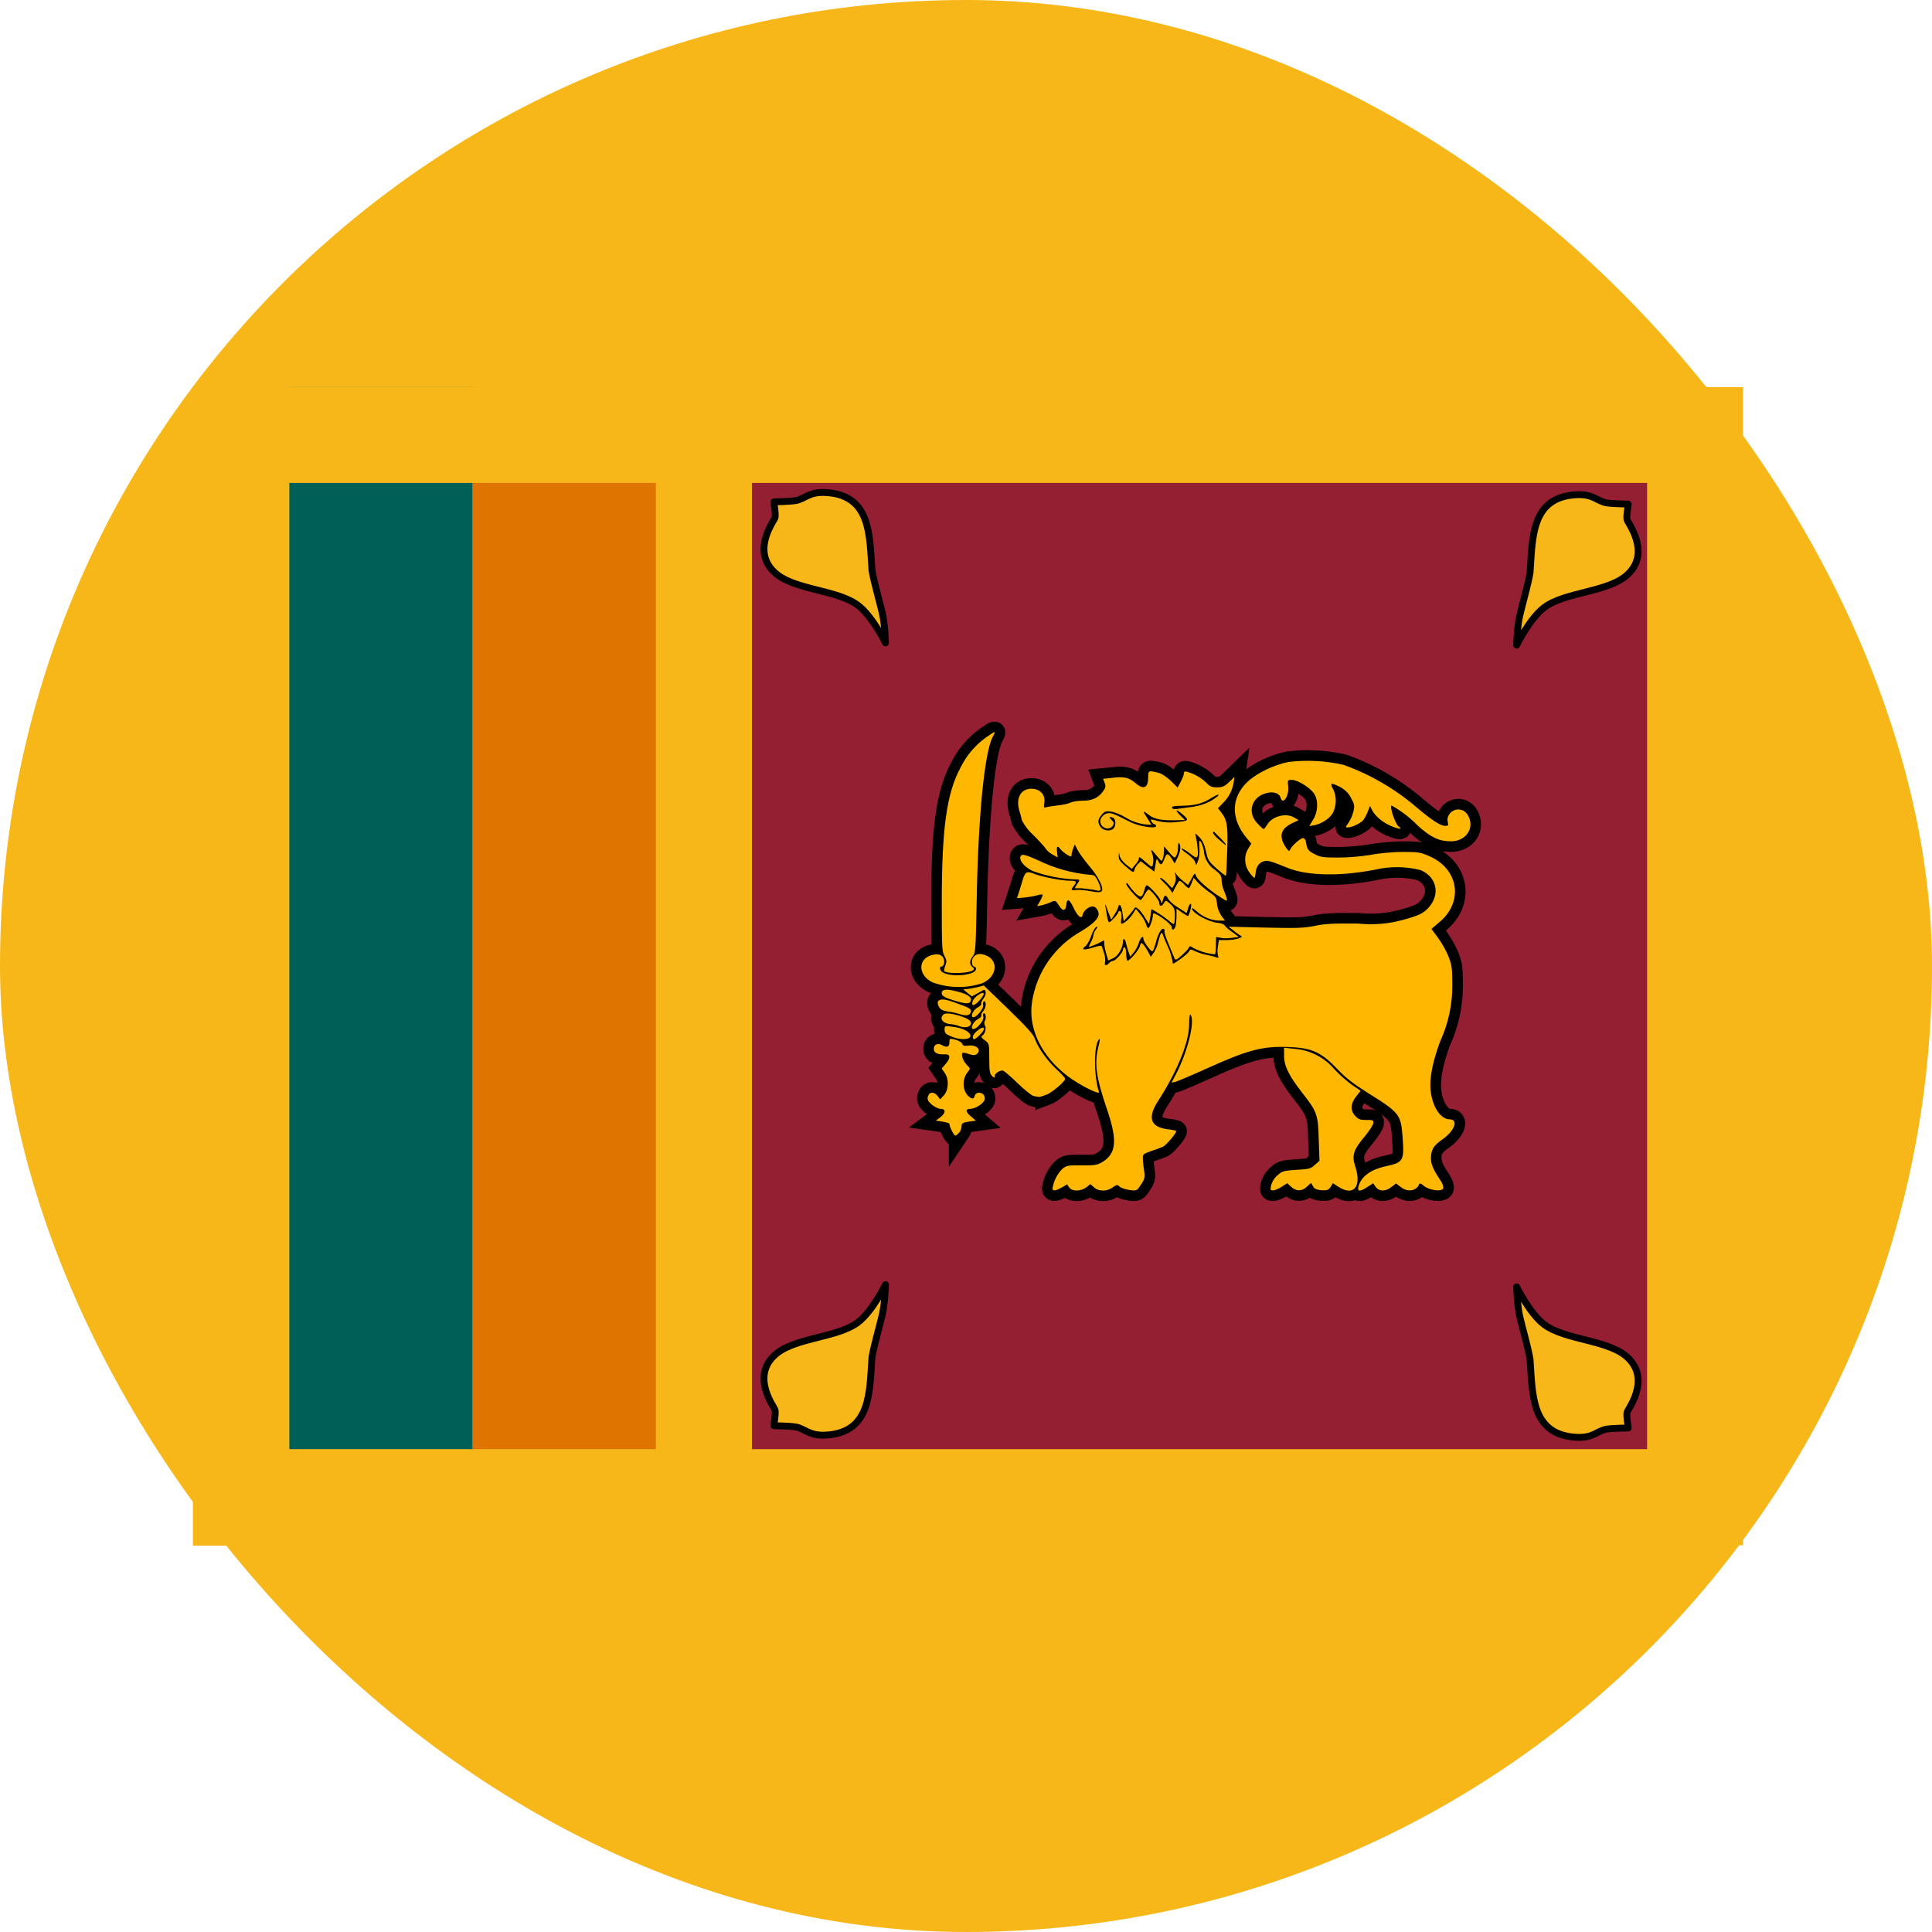 <svg width="24" height="24" viewBox="0 0 24 24" fill="none" xmlns="http://www.w3.org/2000/svg">
<rect width="24" height="24" rx="12" fill="#F7B718"/>
<path d="M3.594 4.801H5.872V18.717H3.594V4.801Z" fill="#005F56"/>
<path d="M9.176 5.854H20.996V18.485H9.176V5.854Z" fill="#941E32"/>
<path d="M18.84 15.986C18.84 15.986 19.003 16.319 19.183 16.454C19.45 16.654 19.997 16.64 20.23 16.874C20.508 17.15 20.214 17.515 20.211 17.546C20.204 17.61 20.221 17.674 20.226 17.739C20.226 17.739 20.038 17.741 19.959 17.753C19.84 17.772 19.794 17.869 19.573 17.854C19.016 17.818 19.039 17.317 19.007 16.888C18.98 16.725 18.915 16.512 18.878 16.349C18.847 16.209 18.84 15.986 18.84 15.986Z" fill="#F7B718" stroke="black" stroke-width="0.085" stroke-linejoin="round"/>
<path d="M18.84 8.014C18.84 8.014 19.003 7.682 19.183 7.546C19.45 7.346 19.997 7.36 20.23 7.126C20.508 6.85 20.214 6.486 20.211 6.454C20.204 6.39 20.221 6.326 20.226 6.262C20.226 6.262 20.038 6.259 19.959 6.247C19.84 6.228 19.794 6.132 19.573 6.146C19.016 6.182 19.039 6.684 19.007 7.112C18.98 7.275 18.915 7.488 18.878 7.651C18.847 7.791 18.84 8.014 18.84 8.014Z" fill="#F7B718" stroke="black" stroke-width="0.085" stroke-linejoin="round"/>
<path d="M11 15.959C11 15.959 10.837 16.291 10.657 16.427C10.39 16.627 9.842 16.613 9.61 16.847C9.332 17.122 9.626 17.487 9.629 17.519C9.635 17.583 9.619 17.647 9.614 17.711C9.614 17.711 9.802 17.713 9.881 17.726C9.999 17.744 10.046 17.841 10.267 17.827C10.823 17.791 10.801 17.289 10.832 16.861C10.86 16.697 10.925 16.485 10.962 16.322C10.993 16.182 11 15.959 11 15.959Z" fill="#F7B718" stroke="black" stroke-width="0.085" stroke-linejoin="round"/>
<path d="M11 7.986C11 7.986 10.837 7.654 10.657 7.519C10.39 7.318 9.842 7.333 9.61 7.099C9.332 6.823 9.626 6.458 9.629 6.427C9.635 6.362 9.619 6.298 9.614 6.234C9.614 6.234 9.802 6.232 9.881 6.219C9.999 6.201 10.046 6.104 10.267 6.119C10.823 6.155 10.801 6.656 10.832 7.085C10.86 7.248 10.925 7.461 10.962 7.624C10.993 7.764 11 7.986 11 7.986Z" fill="#F7B718" stroke="black" stroke-width="0.085" stroke-linejoin="round"/>
<path d="M2.398 4.801H3.591V19.201H2.398V4.801Z" fill="#F7B718"/>
<path d="M5.871 4.801H8.149V18.717H5.871V4.801Z" fill="#DF7500"/>
<path d="M2.398 18.002H21.443V19.2H2.398V18.002Z" fill="#F7B718"/>
<path d="M2.398 4.801H21.2V5.999H2.398V4.801Z" fill="#F7B718"/>
<path d="M8.148 4.801H9.341V19.188H8.148V4.801Z" fill="#F7B718"/>
<path d="M20.461 4.809H21.653V19.196H20.461V4.809Z" fill="#F7B718"/>
<path d="M13.19 14.752L13.255 14.713L13.283 14.752C13.32 14.803 13.424 14.8 13.491 14.752L13.545 14.71L13.59 14.749C13.646 14.803 13.753 14.803 13.824 14.749C13.871 14.716 13.88 14.713 13.908 14.741C13.928 14.758 13.984 14.775 14.032 14.783C14.122 14.794 14.122 14.794 14.173 14.716C14.218 14.651 14.223 14.626 14.215 14.561C14.207 14.511 14.201 14.461 14.198 14.412C14.192 14.338 14.195 14.338 14.299 14.299C14.351 14.283 14.402 14.264 14.451 14.243C14.494 14.217 14.612 14.079 14.612 14.051C14.612 14.046 14.567 14.034 14.51 14.029C14.285 14.001 14.249 13.882 14.395 13.663C14.629 13.297 14.772 12.945 14.772 12.723C14.772 12.621 14.781 12.587 14.792 12.61C14.845 12.697 14.75 13.072 14.609 13.342L14.553 13.449L14.606 13.438C14.634 13.429 14.815 13.353 15 13.269C15.513 13.038 15.687 12.993 16.019 13.007C16.298 13.018 16.413 13.072 16.61 13.277C16.715 13.39 16.816 13.466 16.999 13.581C17.387 13.823 17.404 13.846 17.424 14.133C17.444 14.423 17.433 14.44 17.213 14.488C17.024 14.53 16.906 14.617 16.875 14.741C16.858 14.803 16.895 14.806 16.988 14.744L17.058 14.699L17.089 14.744C17.131 14.803 17.216 14.803 17.286 14.744L17.342 14.701L17.399 14.744C17.483 14.814 17.596 14.797 17.63 14.71C17.635 14.696 17.652 14.699 17.686 14.73C17.751 14.786 17.911 14.808 17.928 14.763C17.933 14.746 17.922 14.707 17.9 14.673C17.807 14.533 17.776 14.468 17.776 14.392C17.776 14.285 17.804 14.231 17.928 14.147C18.074 14.04 18.119 13.905 18.007 13.905C17.939 13.905 17.869 13.843 17.824 13.744C17.734 13.542 17.753 13.316 17.889 12.939C17.992 12.717 18.044 12.475 18.041 12.23C18.041 12.021 18.035 11.988 17.99 11.872C17.955 11.792 17.911 11.716 17.86 11.644L17.782 11.54L17.88 11.456C18.184 11.205 18.122 10.794 17.756 10.636C17.644 10.586 17.615 10.583 17.418 10.583C17.306 10.583 17.123 10.6 17.024 10.62C16.892 10.641 16.758 10.652 16.625 10.653C16.433 10.653 16.399 10.648 16.326 10.608C16.25 10.569 16.236 10.549 16.222 10.454C16.221 10.444 16.217 10.436 16.212 10.429C16.206 10.421 16.199 10.415 16.191 10.411C16.163 10.403 16.045 10.507 16.028 10.552C16.017 10.577 16.011 10.575 15.986 10.544C15.962 10.513 15.943 10.479 15.929 10.442C15.901 10.349 15.938 10.282 16.047 10.228L16.132 10.189L16.081 10.158C15.98 10.093 15.805 10.138 15.743 10.242C15.724 10.271 15.704 10.299 15.698 10.299C15.693 10.299 15.659 10.271 15.625 10.234C15.493 10.104 15.538 9.913 15.715 9.857C15.808 9.826 15.893 9.848 15.909 9.913C15.938 10.006 16.017 9.882 16.002 9.767C15.994 9.691 15.994 9.688 16.047 9.688C16.121 9.688 16.273 9.784 16.323 9.857C16.38 9.944 16.374 10.082 16.312 10.183L16.264 10.262L16.329 10.251C16.419 10.231 16.509 10.175 16.554 10.104C16.578 10.06 16.591 10.01 16.593 9.959C16.595 9.909 16.586 9.858 16.565 9.812C16.523 9.736 16.529 9.724 16.591 9.75C16.692 9.792 16.748 9.84 16.788 9.922C16.827 9.995 16.83 10.012 16.81 10.09C16.797 10.138 16.776 10.184 16.748 10.226C16.715 10.271 16.712 10.279 16.74 10.279C16.791 10.279 16.892 10.231 16.929 10.195C16.948 10.172 16.976 10.124 16.991 10.082L17.019 10.012L17.047 10.068C17.089 10.144 17.174 10.214 17.275 10.259C17.385 10.304 17.43 10.307 17.373 10.265C17.334 10.237 17.261 10.026 17.286 10.006C17.408 10.074 17.518 10.159 17.615 10.259C17.776 10.403 17.877 10.451 18.024 10.451C18.212 10.451 18.322 10.287 18.238 10.133C18.19 10.043 18.08 10.028 18.012 10.104C17.984 10.141 17.976 10.169 17.984 10.209C17.995 10.254 17.993 10.259 17.95 10.259C17.894 10.259 17.787 10.189 17.596 10.028C17.329 9.799 17.023 9.621 16.692 9.502C16.468 9.45 16.236 9.438 16.008 9.465C15.828 9.499 15.614 9.603 15.496 9.713C15.29 9.91 15.287 10.172 15.487 10.411L15.544 10.479L15.507 10.541C15.479 10.585 15.466 10.637 15.468 10.689C15.47 10.741 15.487 10.791 15.518 10.834C15.546 10.873 15.575 10.904 15.583 10.904C15.589 10.904 15.594 10.879 15.597 10.848C15.603 10.772 15.636 10.721 15.693 10.701C15.743 10.682 15.777 10.693 16.008 10.786C16.253 10.881 16.655 10.887 17.083 10.803C17.269 10.76 17.462 10.762 17.646 10.808C17.849 10.893 17.894 11.11 17.748 11.273C17.683 11.346 17.624 11.374 17.418 11.43C17.239 11.478 17.053 11.492 16.869 11.473C16.565 11.47 16.456 11.475 16.335 11.501C16.197 11.529 16.115 11.532 15.721 11.523L15.262 11.512L15.313 11.551C15.34 11.575 15.369 11.597 15.4 11.616C15.437 11.636 15.434 11.639 15.383 11.658C15.355 11.67 15.287 11.678 15.234 11.678H15.141L15.13 11.757C15.122 11.794 15.122 11.832 15.13 11.87C15.141 11.898 15.135 11.903 15.107 11.892C15.088 11.884 15.034 11.87 14.986 11.861C14.938 11.851 14.891 11.836 14.845 11.816C14.792 11.788 14.786 11.788 14.767 11.825C14.75 11.853 14.592 11.971 14.57 11.971C14.559 11.898 14.539 11.827 14.508 11.76C14.479 11.701 14.454 11.633 14.446 11.613C14.437 11.582 14.432 11.58 14.418 11.605C14.409 11.619 14.398 11.661 14.389 11.695C14.38 11.741 14.362 11.784 14.339 11.825L14.296 11.886L14.268 11.833C14.24 11.777 14.195 11.715 14.178 11.715C14.173 11.715 14.164 11.732 14.159 11.757C14.145 11.802 14.035 11.934 14.007 11.934C13.998 11.934 13.99 11.898 13.99 11.85C13.99 11.808 13.981 11.768 13.97 11.768C13.959 11.768 13.95 11.782 13.95 11.796C13.95 11.83 13.857 11.937 13.824 11.937C13.812 11.937 13.79 11.948 13.776 11.965C13.742 12.002 13.714 11.996 13.728 11.954C13.732 11.918 13.728 11.881 13.717 11.847L13.688 11.757C13.683 11.743 13.649 11.748 13.576 11.771C13.463 11.808 13.424 11.799 13.483 11.754C13.505 11.737 13.539 11.678 13.556 11.625C13.576 11.568 13.604 11.521 13.618 11.515C13.638 11.509 13.638 11.515 13.612 11.549C13.596 11.57 13.585 11.595 13.582 11.622C13.582 11.636 13.567 11.672 13.553 11.703C13.536 11.732 13.525 11.76 13.528 11.763C13.531 11.765 13.576 11.748 13.627 11.726L13.717 11.681V11.72C13.717 11.743 13.728 11.799 13.742 11.847L13.767 11.931L13.829 11.903C13.891 11.875 13.95 11.774 13.95 11.692C13.95 11.653 13.973 11.658 13.984 11.701C13.984 11.712 14.001 11.76 14.012 11.805L14.04 11.884L14.083 11.833C14.108 11.805 14.136 11.748 14.147 11.712C14.17 11.644 14.204 11.613 14.204 11.664C14.204 11.698 14.299 11.827 14.316 11.816C14.328 11.81 14.344 11.763 14.358 11.709C14.387 11.597 14.429 11.523 14.457 11.54C14.468 11.546 14.471 11.557 14.465 11.568C14.46 11.574 14.482 11.647 14.516 11.726C14.541 11.785 14.565 11.844 14.589 11.903C14.601 11.931 14.612 11.931 14.682 11.867C14.724 11.827 14.767 11.785 14.769 11.771C14.778 11.748 14.786 11.751 14.826 11.777C14.909 11.82 15 11.847 15.093 11.855C15.099 11.85 15.104 11.799 15.104 11.743L15.107 11.639L15.164 11.65C15.192 11.658 15.256 11.658 15.304 11.65L15.389 11.639L15.313 11.582C15.271 11.554 15.228 11.518 15.217 11.501C15.209 11.484 15.169 11.467 15.127 11.464C15.011 11.453 14.806 11.34 14.806 11.284C14.806 11.273 14.834 11.292 14.868 11.323C14.947 11.394 15.054 11.436 15.149 11.436H15.217L15.175 11.38C15.145 11.336 15.125 11.286 15.118 11.233C15.113 11.149 15.104 11.138 15.017 11.079C14.966 11.043 14.919 11.002 14.876 10.957L14.829 10.904L14.803 10.969C14.789 11.005 14.775 11.034 14.767 11.034C14.761 11.034 14.733 11.011 14.71 10.986C14.694 10.967 14.675 10.952 14.654 10.941C14.646 10.941 14.626 10.974 14.603 11.017L14.564 11.093L14.536 11.05C14.511 11.016 14.482 10.984 14.451 10.955C14.418 10.927 14.403 10.904 14.415 10.904C14.426 10.904 14.463 10.932 14.499 10.969L14.561 11.034L14.589 10.986C14.605 10.952 14.611 10.915 14.603 10.879C14.592 10.828 14.595 10.825 14.612 10.859C14.636 10.891 14.665 10.919 14.696 10.943L14.758 10.994L14.8 10.918C14.843 10.839 14.843 10.839 14.86 10.887C14.888 10.946 15.071 11.098 15.226 11.185C15.254 11.2 15.242 11.155 15.197 11.045C15.184 11.009 15.176 10.971 15.175 10.932C15.175 10.882 15.161 10.859 15.096 10.808C15.056 10.783 15.022 10.748 14.998 10.707C14.973 10.666 14.959 10.619 14.955 10.572C14.947 10.524 14.93 10.473 14.916 10.456C14.899 10.428 14.893 10.445 14.899 10.53C14.905 10.589 14.896 10.662 14.882 10.693L14.86 10.749L14.843 10.701C14.831 10.676 14.786 10.631 14.744 10.603C14.702 10.575 14.671 10.546 14.677 10.541C14.682 10.535 14.727 10.56 14.775 10.597C14.851 10.656 14.865 10.662 14.876 10.636C14.888 10.608 14.876 10.479 14.854 10.389C14.843 10.344 14.843 10.344 14.899 10.4C14.938 10.44 14.961 10.49 14.981 10.575C15.003 10.682 15.014 10.701 15.113 10.789C15.172 10.842 15.226 10.882 15.228 10.879C15.234 10.873 15.239 10.738 15.245 10.575C15.256 10.262 15.245 10.186 15.169 10.09L15.13 10.04L15.192 9.975C15.261 9.909 15.307 9.822 15.324 9.727L15.335 9.651L15.268 9.716C15.211 9.77 15.183 9.781 15.118 9.781C15.054 9.781 15.028 9.77 14.986 9.724C14.92 9.661 14.84 9.615 14.752 9.589C14.719 9.578 14.707 9.584 14.707 9.606C14.707 9.623 14.691 9.668 14.668 9.71L14.629 9.784L14.544 9.699C14.491 9.651 14.432 9.609 14.384 9.598C14.268 9.57 14.263 9.57 14.263 9.657C14.263 9.789 14.206 9.815 14.105 9.727C14.026 9.66 13.964 9.643 13.815 9.663L13.703 9.674L13.722 9.724C13.739 9.767 13.736 9.786 13.7 9.834C13.641 9.913 13.565 9.947 13.446 9.947C13.39 9.947 13.322 9.958 13.294 9.972C13.266 9.986 13.193 10 13.134 10.006C13.078 10.012 13.013 10.023 12.993 10.028C12.965 10.04 12.965 10.028 12.973 9.967C12.988 9.871 12.917 9.798 12.813 9.798C12.675 9.798 12.613 9.922 12.667 10.085C12.678 10.12 12.687 10.156 12.695 10.192C12.732 10.262 12.781 10.325 12.841 10.378C12.914 10.451 12.982 10.527 12.993 10.546C13.016 10.576 13.045 10.6 13.078 10.617L13.139 10.651L13.131 10.583C13.123 10.51 13.137 10.499 13.176 10.552C13.19 10.569 13.227 10.6 13.255 10.617C13.303 10.645 13.311 10.645 13.311 10.623C13.311 10.606 13.32 10.569 13.331 10.541L13.351 10.49L13.387 10.56C13.407 10.6 13.472 10.687 13.531 10.758C13.646 10.89 13.719 11.039 13.683 11.073C13.666 11.087 13.627 11.087 13.542 11.07C13.48 11.059 13.401 11.05 13.367 11.056C13.303 11.064 13.297 11.056 13.339 11.005C13.382 10.949 13.373 10.941 13.289 10.941C13.19 10.941 12.945 10.893 12.85 10.856C12.759 10.819 12.737 10.828 12.709 10.915L12.661 11.073L12.633 11.157L12.734 11.149C12.786 11.143 12.838 11.134 12.889 11.121C12.909 11.114 12.93 11.111 12.951 11.112C12.957 11.115 12.943 11.149 12.923 11.188L12.883 11.256L12.945 11.245C12.979 11.236 13.03 11.219 13.058 11.205C13.109 11.183 13.114 11.183 13.154 11.247C13.201 11.323 13.238 11.321 13.246 11.239C13.255 11.155 13.283 11.166 13.337 11.278C13.387 11.385 13.438 11.425 13.449 11.363C13.452 11.34 13.477 11.306 13.508 11.284C13.57 11.242 13.615 11.256 13.641 11.321C13.669 11.391 13.607 11.461 13.432 11.568C13.271 11.658 13.132 11.783 13.026 11.934C12.92 12.085 12.85 12.259 12.821 12.441C12.768 12.773 12.934 13.117 13.261 13.367C13.418 13.485 13.669 13.609 13.652 13.564C13.584 13.359 13.587 12.973 13.655 12.908C13.666 12.897 13.663 12.936 13.646 12.995C13.59 13.218 13.618 13.393 13.759 13.803C13.883 14.175 13.866 14.335 13.686 14.44C13.629 14.473 13.593 14.479 13.438 14.476C13.269 14.476 13.249 14.476 13.196 14.521C13.131 14.587 13.089 14.672 13.075 14.763C13.075 14.8 13.114 14.794 13.187 14.752H13.19Z" fill="#FFB700" stroke="black" stroke-width="0.263"/>
<path d="M15.921 14.743L15.991 14.698L16.039 14.743C16.101 14.802 16.177 14.8 16.236 14.741C16.264 14.712 16.287 14.695 16.289 14.698L16.315 14.743C16.329 14.769 16.36 14.78 16.416 14.786C16.481 14.788 16.5 14.786 16.529 14.746L16.557 14.698L16.627 14.743C16.819 14.867 16.92 14.738 16.833 14.482C16.79 14.352 16.816 14.279 16.954 14.116C17.013 14.045 17.061 13.969 17.061 13.947C17.061 13.916 17.049 13.91 16.971 13.913C16.897 13.913 16.875 13.905 16.835 13.862C16.771 13.792 16.776 13.71 16.847 13.62L16.903 13.55L16.802 13.482C16.721 13.422 16.645 13.356 16.576 13.282C16.515 13.21 16.44 13.15 16.355 13.107C16.271 13.063 16.179 13.037 16.084 13.029L15.951 13.015V13.116C15.951 13.243 16.014 13.367 16.177 13.575C16.363 13.812 16.374 13.848 16.382 14.158L16.391 14.42L16.334 14.47C16.287 14.515 16.267 14.524 16.109 14.532C15.96 14.541 15.926 14.549 15.884 14.588C15.835 14.624 15.8 14.678 15.788 14.738C15.78 14.78 15.783 14.788 15.814 14.788C15.833 14.788 15.881 14.769 15.921 14.743ZM11.918 14.068C11.935 14.043 11.944 14.014 11.946 13.983C11.946 13.955 11.963 13.944 12.036 13.933L12.123 13.921L12.067 13.873C11.996 13.817 11.988 13.775 12.05 13.775C12.112 13.775 12.213 13.713 12.23 13.665C12.239 13.643 12.23 13.614 12.219 13.6C12.185 13.561 12.12 13.567 12.109 13.612C12.095 13.657 12.075 13.657 12.025 13.612C11.954 13.541 11.951 13.398 12.025 13.313C12.056 13.274 12.056 13.274 12.013 13.232C11.968 13.187 11.934 13.102 11.957 13.08C11.963 13.074 11.999 13.08 12.036 13.094C12.092 13.111 12.112 13.111 12.134 13.094C12.199 13.04 12.129 12.973 12.022 12.99C11.977 12.995 11.96 12.99 11.954 12.967C11.948 12.95 11.912 12.928 11.87 12.916C11.794 12.897 11.794 12.897 11.794 12.95C11.794 13.007 11.76 13.018 11.698 12.981C11.647 12.953 11.6 12.976 11.6 13.029C11.6 13.08 11.647 13.102 11.74 13.097C11.808 13.094 11.811 13.144 11.746 13.218L11.698 13.274L11.735 13.327C11.791 13.406 11.785 13.539 11.726 13.606L11.678 13.657L11.647 13.614C11.602 13.558 11.543 13.561 11.526 13.623C11.518 13.662 11.526 13.679 11.577 13.724C11.611 13.752 11.661 13.775 11.687 13.775C11.752 13.775 11.749 13.828 11.681 13.879L11.625 13.921L11.709 13.933C11.754 13.941 11.794 13.952 11.794 13.961C11.794 13.997 11.85 14.107 11.867 14.107C11.878 14.107 11.901 14.087 11.918 14.065V14.068Z" fill="#FFB700" stroke="black" stroke-width="0.263"/>
<path d="M12.993 13.602C13.069 13.574 13.232 13.433 13.232 13.402C13.232 13.391 13.187 13.34 13.131 13.289C13.018 13.188 12.891 13.011 12.858 12.909C12.841 12.853 12.759 12.763 12.528 12.538L12.221 12.242L12.134 12.265C12.083 12.276 12.024 12.287 12.002 12.287C11.96 12.287 11.96 12.287 12.016 12.332L12.072 12.377L12.157 12.332C12.233 12.287 12.236 12.287 12.244 12.324C12.249 12.344 12.238 12.38 12.216 12.405C12.196 12.431 12.185 12.462 12.188 12.47C12.196 12.479 12.176 12.498 12.145 12.515C12.089 12.543 12.047 12.636 12.092 12.636C12.134 12.636 12.224 12.524 12.213 12.487C12.207 12.467 12.213 12.448 12.219 12.442C12.255 12.422 12.252 12.51 12.219 12.555C12.196 12.577 12.185 12.605 12.19 12.617C12.196 12.625 12.176 12.645 12.145 12.662C12.089 12.69 12.047 12.783 12.092 12.783C12.137 12.783 12.224 12.676 12.216 12.636C12.21 12.617 12.21 12.594 12.219 12.588C12.244 12.577 12.255 12.645 12.236 12.678C12.23 12.688 12.228 12.699 12.228 12.71C12.228 12.72 12.23 12.731 12.236 12.74C12.255 12.777 12.236 12.845 12.199 12.867C12.185 12.876 12.193 12.895 12.233 12.923C12.289 12.963 12.289 12.969 12.289 13.149C12.289 13.301 12.295 13.34 12.323 13.365C12.351 13.393 12.357 13.393 12.357 13.365C12.357 13.337 12.413 13.298 12.455 13.298C12.469 13.298 12.551 13.368 12.638 13.453C12.725 13.537 12.818 13.613 12.844 13.616L12.905 13.627C12.914 13.627 12.953 13.619 12.993 13.599V13.602ZM12.055 12.867C12.055 12.819 11.954 12.766 11.833 12.755C11.734 12.74 11.734 12.743 11.734 12.791C11.734 12.831 11.748 12.847 11.819 12.876C11.926 12.923 12.055 12.918 12.055 12.867Z" fill="#FFB700" stroke="black" stroke-width="0.263"/>
<path d="M12.166 12.861C12.217 12.816 12.24 12.766 12.209 12.766C12.175 12.766 12.085 12.845 12.085 12.878C12.085 12.923 12.102 12.921 12.169 12.861H12.166ZM12.062 12.718C12.065 12.69 12.048 12.673 11.998 12.647C11.885 12.6 11.755 12.574 11.724 12.6C11.665 12.647 11.705 12.709 11.798 12.721C11.837 12.723 11.888 12.735 11.913 12.746C11.986 12.774 12.054 12.76 12.062 12.718ZM12.062 12.569C12.068 12.532 12.043 12.518 11.837 12.445C11.682 12.389 11.615 12.417 11.665 12.509C11.682 12.54 11.71 12.555 11.775 12.566C11.823 12.571 11.888 12.585 11.919 12.597C12.003 12.625 12.054 12.614 12.059 12.569H12.062ZM12.164 12.431C12.194 12.4 12.22 12.363 12.22 12.346C12.22 12.304 12.099 12.383 12.082 12.439C12.065 12.504 12.096 12.501 12.166 12.431H12.164ZM12.062 12.422C12.068 12.377 11.995 12.338 11.848 12.307C11.739 12.281 11.691 12.296 11.699 12.346C11.705 12.374 11.741 12.394 11.84 12.425C12.006 12.476 12.054 12.476 12.062 12.422ZM12.203 12.214C12.394 12.13 12.409 11.918 12.231 11.862C12.158 11.839 12.113 11.854 12.085 11.902C12.062 11.941 12.076 12.008 12.104 12.008C12.116 12.008 12.124 12.023 12.124 12.037C12.124 12.113 11.837 12.143 11.719 12.084C11.677 12.065 11.662 12.008 11.693 12.008C11.722 12.008 11.739 11.952 11.724 11.915C11.707 11.859 11.651 11.842 11.575 11.865C11.398 11.91 11.403 12.118 11.584 12.203C11.783 12.276 12.001 12.28 12.203 12.214Z" fill="#FFB700" stroke="black" stroke-width="0.263"/>
<path d="M12.091 12.05C12.102 12.039 12.096 12.022 12.079 12.011C12.04 11.98 12.043 11.932 12.085 11.878C12.119 11.839 12.121 11.777 12.133 11.172C12.152 10.127 12.231 9.342 12.333 9.151C12.375 9.077 12.369 9.077 12.262 9.151C12.122 9.248 12.009 9.38 11.933 9.533C11.758 9.857 11.699 10.293 11.699 11.228C11.699 11.757 11.702 11.828 11.733 11.876C11.761 11.926 11.761 11.943 11.744 11.994C11.73 12.025 11.725 12.059 11.73 12.064C11.77 12.101 12.051 12.092 12.091 12.05ZM13.67 11.054C13.678 11.045 13.664 10.997 13.642 10.952C13.608 10.879 13.594 10.868 13.546 10.868C13.321 10.848 13.101 10.787 12.898 10.688C12.755 10.623 12.701 10.609 12.687 10.626C12.642 10.668 12.715 10.766 12.828 10.82C12.994 10.88 13.167 10.915 13.343 10.924C13.419 10.924 13.422 10.924 13.377 10.989L13.349 11.034H13.433L13.574 11.051C13.659 11.07 13.659 11.07 13.67 11.054Z" fill="#FFB700" stroke="black" stroke-width="0.263"/>
<path d="M14.558 11.523C14.558 11.495 14.477 11.425 14.398 11.377C14.333 11.34 14.322 11.337 14.322 11.368C14.322 11.413 14.282 11.529 14.265 11.529C14.257 11.529 14.243 11.506 14.237 11.481C14.229 11.453 14.198 11.396 14.167 11.36L14.111 11.29L14.071 11.354C14.032 11.416 13.961 11.475 13.931 11.475C13.925 11.475 13.922 11.442 13.931 11.405C13.933 11.36 13.931 11.326 13.916 11.32C13.905 11.312 13.894 11.315 13.894 11.326C13.894 11.349 13.798 11.456 13.781 11.456C13.77 11.456 13.759 11.428 13.753 11.388L13.731 11.253C13.725 11.219 13.739 11.242 13.759 11.309L13.804 11.425L13.849 11.354C13.869 11.325 13.884 11.293 13.894 11.259C13.894 11.245 13.902 11.239 13.914 11.245C13.925 11.25 13.939 11.298 13.945 11.349L13.959 11.444L14.009 11.388C14.036 11.36 14.06 11.33 14.083 11.298C14.102 11.264 14.105 11.264 14.147 11.298C14.17 11.32 14.206 11.368 14.229 11.408C14.252 11.447 14.271 11.475 14.274 11.473L14.291 11.383L14.302 11.298C14.305 11.284 14.454 11.383 14.511 11.43C14.544 11.461 14.578 11.484 14.584 11.478C14.589 11.473 14.595 11.428 14.595 11.374C14.595 11.295 14.586 11.273 14.539 11.23C14.482 11.18 14.482 11.18 14.46 11.216C14.432 11.264 14.401 11.264 14.401 11.216C14.401 11.183 14.294 11.05 14.268 11.05C14.26 11.05 14.237 11.078 14.218 11.115C14.198 11.152 14.175 11.18 14.17 11.18C14.142 11.18 13.992 11.011 13.992 10.983C13.992 10.96 14.004 10.966 14.029 11.005C14.054 11.042 14.084 11.076 14.116 11.107C14.173 11.157 14.195 11.146 14.218 11.047C14.226 11.019 14.237 10.997 14.246 10.997C14.268 10.997 14.398 11.135 14.415 11.18L14.434 11.225L14.448 11.174C14.465 11.112 14.485 11.112 14.513 11.168C14.524 11.191 14.581 11.242 14.637 11.275L14.741 11.343L14.761 11.275C14.772 11.239 14.789 11.219 14.795 11.23C14.806 11.245 14.778 11.357 14.758 11.38C14.758 11.383 14.722 11.363 14.685 11.337L14.615 11.287V11.377C14.615 11.425 14.609 11.484 14.603 11.506C14.589 11.551 14.556 11.563 14.556 11.523H14.558ZM14.037 10.808C13.914 10.707 13.897 10.684 13.897 10.634L13.9 10.583L13.908 10.631C13.914 10.659 13.947 10.704 13.987 10.738L14.06 10.794L14.102 10.743C14.128 10.715 14.147 10.681 14.147 10.67C14.147 10.636 14.153 10.639 14.237 10.713C14.311 10.777 14.313 10.777 14.322 10.735C14.33 10.713 14.328 10.667 14.322 10.636C14.294 10.552 14.299 10.541 14.336 10.591L14.403 10.67C14.432 10.701 14.434 10.701 14.446 10.662C14.454 10.636 14.46 10.594 14.46 10.566V10.513L14.524 10.589C14.589 10.662 14.595 10.665 14.612 10.628C14.626 10.608 14.634 10.56 14.634 10.524C14.634 10.473 14.64 10.462 14.651 10.479C14.674 10.513 14.66 10.597 14.62 10.67L14.592 10.727L14.556 10.667C14.508 10.594 14.491 10.594 14.463 10.673C14.434 10.749 14.415 10.755 14.387 10.696C14.37 10.659 14.364 10.665 14.353 10.743L14.339 10.828L14.254 10.763L14.17 10.698L14.128 10.741C14.108 10.766 14.091 10.797 14.091 10.808C14.091 10.836 14.069 10.836 14.037 10.808ZM15.135 10.425C15.093 10.386 15.062 10.347 15.068 10.341C15.076 10.332 15.082 10.33 15.085 10.335C15.112 10.364 15.14 10.393 15.169 10.42C15.265 10.521 15.245 10.524 15.138 10.425H15.135ZM13.672 10.273C13.632 10.217 13.635 10.183 13.686 10.121C13.719 10.079 13.736 10.073 13.798 10.082C13.841 10.085 13.928 10.121 13.992 10.161C14.086 10.217 14.193 10.246 14.302 10.245L14.254 10.166C14.192 10.073 14.192 10.062 14.265 10.118C14.339 10.178 14.426 10.194 14.623 10.189L14.719 10.186L14.662 10.13C14.586 10.054 14.609 10.045 14.696 10.121C14.775 10.192 14.772 10.197 14.601 10.214C14.529 10.221 14.457 10.217 14.387 10.2C14.291 10.172 14.285 10.175 14.305 10.206C14.316 10.226 14.333 10.239 14.342 10.239C14.353 10.239 14.361 10.251 14.361 10.262C14.361 10.299 14.153 10.265 14.052 10.217C13.826 10.102 13.798 10.09 13.742 10.107C13.727 10.113 13.713 10.122 13.702 10.133C13.69 10.144 13.681 10.157 13.674 10.172C13.638 10.265 13.77 10.338 13.824 10.256C13.841 10.231 13.838 10.217 13.809 10.186C13.77 10.147 13.776 10.141 13.826 10.158C13.863 10.172 13.866 10.259 13.832 10.293C13.795 10.33 13.705 10.321 13.672 10.273Z" fill="black" stroke="black" stroke-width="0.263"/>
<path d="M14.569 10.046C14.541 10.018 14.564 10.012 14.69 10.009C14.848 10.006 14.944 9.981 15.056 9.908C15.146 9.852 15.172 9.863 15.085 9.922C15.008 9.978 14.887 10.018 14.766 10.029L14.623 10.049C14.6 10.054 14.575 10.051 14.567 10.046H14.569Z" fill="black" stroke="black" stroke-width="0.263"/>
<path d="M13.19 14.752L13.255 14.713L13.283 14.752C13.32 14.803 13.424 14.8 13.491 14.752L13.545 14.71L13.59 14.749C13.646 14.803 13.753 14.803 13.824 14.749C13.871 14.716 13.88 14.713 13.908 14.741C13.928 14.758 13.984 14.775 14.032 14.783C14.122 14.794 14.122 14.794 14.173 14.716C14.218 14.651 14.223 14.626 14.215 14.561C14.207 14.511 14.201 14.461 14.198 14.412C14.192 14.338 14.195 14.338 14.299 14.299C14.351 14.283 14.402 14.264 14.451 14.243C14.494 14.217 14.612 14.079 14.612 14.051C14.612 14.046 14.567 14.034 14.51 14.029C14.285 14.001 14.249 13.882 14.395 13.663C14.629 13.297 14.772 12.945 14.772 12.723C14.772 12.621 14.781 12.587 14.792 12.61C14.845 12.697 14.75 13.072 14.609 13.342L14.553 13.449L14.606 13.438C14.634 13.429 14.815 13.353 15 13.269C15.513 13.038 15.687 12.993 16.019 13.007C16.298 13.018 16.413 13.072 16.61 13.277C16.715 13.39 16.816 13.466 16.999 13.581C17.387 13.823 17.404 13.846 17.424 14.133C17.444 14.423 17.433 14.44 17.213 14.488C17.024 14.53 16.906 14.617 16.875 14.741C16.858 14.803 16.895 14.806 16.988 14.744L17.058 14.699L17.089 14.744C17.131 14.803 17.216 14.803 17.286 14.744L17.342 14.701L17.399 14.744C17.483 14.814 17.596 14.797 17.63 14.71C17.635 14.696 17.652 14.699 17.686 14.73C17.751 14.786 17.911 14.808 17.928 14.763C17.933 14.746 17.922 14.707 17.9 14.673C17.807 14.533 17.776 14.468 17.776 14.392C17.776 14.285 17.804 14.231 17.928 14.147C18.074 14.04 18.119 13.905 18.007 13.905C17.939 13.905 17.869 13.843 17.824 13.744C17.734 13.542 17.753 13.316 17.889 12.939C17.992 12.717 18.044 12.475 18.041 12.23C18.041 12.021 18.035 11.988 17.99 11.872C17.955 11.792 17.911 11.716 17.86 11.644L17.782 11.54L17.88 11.456C18.184 11.205 18.122 10.794 17.756 10.636C17.644 10.586 17.615 10.583 17.418 10.583C17.306 10.583 17.123 10.6 17.024 10.62C16.892 10.641 16.758 10.652 16.625 10.653C16.433 10.653 16.399 10.648 16.326 10.608C16.25 10.569 16.236 10.549 16.222 10.454C16.221 10.444 16.217 10.436 16.212 10.429C16.206 10.421 16.199 10.415 16.191 10.411C16.163 10.403 16.045 10.507 16.028 10.552C16.017 10.577 16.011 10.575 15.986 10.544C15.962 10.513 15.943 10.479 15.929 10.442C15.901 10.349 15.938 10.282 16.047 10.228L16.132 10.189L16.081 10.158C15.98 10.093 15.805 10.138 15.743 10.242C15.724 10.271 15.704 10.299 15.698 10.299C15.693 10.299 15.659 10.271 15.625 10.234C15.493 10.104 15.538 9.913 15.715 9.857C15.808 9.826 15.893 9.848 15.909 9.913C15.938 10.006 16.017 9.882 16.002 9.767C15.994 9.691 15.994 9.688 16.047 9.688C16.121 9.688 16.273 9.784 16.323 9.857C16.38 9.944 16.374 10.082 16.312 10.183L16.264 10.262L16.329 10.251C16.419 10.231 16.509 10.175 16.554 10.104C16.578 10.06 16.591 10.01 16.593 9.959C16.595 9.909 16.586 9.858 16.565 9.812C16.523 9.736 16.529 9.724 16.591 9.75C16.692 9.792 16.748 9.84 16.788 9.922C16.827 9.995 16.83 10.012 16.81 10.09C16.797 10.138 16.776 10.184 16.748 10.226C16.715 10.271 16.712 10.279 16.74 10.279C16.791 10.279 16.892 10.231 16.929 10.195C16.948 10.172 16.976 10.124 16.991 10.082L17.019 10.012L17.047 10.068C17.089 10.144 17.174 10.214 17.275 10.259C17.385 10.304 17.43 10.307 17.373 10.265C17.334 10.237 17.261 10.026 17.286 10.006C17.408 10.074 17.518 10.159 17.615 10.259C17.776 10.403 17.877 10.451 18.024 10.451C18.212 10.451 18.322 10.287 18.238 10.133C18.19 10.043 18.08 10.028 18.012 10.104C17.984 10.141 17.976 10.169 17.984 10.209C17.995 10.254 17.993 10.259 17.95 10.259C17.894 10.259 17.787 10.189 17.596 10.028C17.329 9.799 17.023 9.621 16.692 9.502C16.468 9.45 16.236 9.438 16.008 9.465C15.828 9.499 15.614 9.603 15.496 9.713C15.29 9.91 15.287 10.172 15.487 10.411L15.544 10.479L15.507 10.541C15.479 10.585 15.466 10.637 15.468 10.689C15.47 10.741 15.487 10.791 15.518 10.834C15.546 10.873 15.575 10.904 15.583 10.904C15.589 10.904 15.594 10.879 15.597 10.848C15.603 10.772 15.636 10.721 15.693 10.701C15.743 10.682 15.777 10.693 16.008 10.786C16.253 10.881 16.655 10.887 17.083 10.803C17.269 10.76 17.462 10.762 17.646 10.808C17.849 10.893 17.894 11.11 17.748 11.273C17.683 11.346 17.624 11.374 17.418 11.43C17.239 11.478 17.053 11.492 16.869 11.473C16.565 11.47 16.456 11.475 16.335 11.501C16.197 11.529 16.115 11.532 15.721 11.523L15.262 11.512L15.313 11.551C15.34 11.575 15.369 11.597 15.4 11.616C15.437 11.636 15.434 11.639 15.383 11.658C15.355 11.67 15.287 11.678 15.234 11.678H15.141L15.13 11.757C15.122 11.794 15.122 11.832 15.13 11.87C15.141 11.898 15.135 11.903 15.107 11.892C15.088 11.884 15.034 11.87 14.986 11.861C14.938 11.851 14.891 11.836 14.845 11.816C14.792 11.788 14.786 11.788 14.767 11.825C14.75 11.853 14.592 11.971 14.57 11.971C14.559 11.898 14.539 11.827 14.508 11.76C14.479 11.701 14.454 11.633 14.446 11.613C14.437 11.582 14.432 11.58 14.418 11.605C14.409 11.619 14.398 11.661 14.389 11.695C14.38 11.741 14.362 11.784 14.339 11.825L14.296 11.886L14.268 11.833C14.24 11.777 14.195 11.715 14.178 11.715C14.173 11.715 14.164 11.732 14.159 11.757C14.145 11.802 14.035 11.934 14.007 11.934C13.998 11.934 13.99 11.898 13.99 11.85C13.99 11.808 13.981 11.768 13.97 11.768C13.959 11.768 13.95 11.782 13.95 11.796C13.95 11.83 13.857 11.937 13.824 11.937C13.812 11.937 13.79 11.948 13.776 11.965C13.742 12.002 13.714 11.996 13.728 11.954C13.732 11.918 13.728 11.881 13.717 11.847L13.688 11.757C13.683 11.743 13.649 11.748 13.576 11.771C13.463 11.808 13.424 11.799 13.483 11.754C13.505 11.737 13.539 11.678 13.556 11.625C13.576 11.568 13.604 11.521 13.618 11.515C13.638 11.509 13.638 11.515 13.612 11.549C13.596 11.57 13.585 11.595 13.582 11.622C13.582 11.636 13.567 11.672 13.553 11.703C13.536 11.732 13.525 11.76 13.528 11.763C13.531 11.765 13.576 11.748 13.627 11.726L13.717 11.681V11.72C13.717 11.743 13.728 11.799 13.742 11.847L13.767 11.931L13.829 11.903C13.891 11.875 13.95 11.774 13.95 11.692C13.95 11.653 13.973 11.658 13.984 11.701C13.984 11.712 14.001 11.76 14.012 11.805L14.04 11.884L14.083 11.833C14.108 11.805 14.136 11.748 14.147 11.712C14.17 11.644 14.204 11.613 14.204 11.664C14.204 11.698 14.299 11.827 14.316 11.816C14.328 11.81 14.344 11.763 14.358 11.709C14.387 11.597 14.429 11.523 14.457 11.54C14.468 11.546 14.471 11.557 14.465 11.568C14.46 11.574 14.482 11.647 14.516 11.726C14.541 11.785 14.565 11.844 14.589 11.903C14.601 11.931 14.612 11.931 14.682 11.867C14.724 11.827 14.767 11.785 14.769 11.771C14.778 11.748 14.786 11.751 14.826 11.777C14.909 11.82 15 11.847 15.093 11.855C15.099 11.85 15.104 11.799 15.104 11.743L15.107 11.639L15.164 11.65C15.192 11.658 15.256 11.658 15.304 11.65L15.389 11.639L15.313 11.582C15.271 11.554 15.228 11.518 15.217 11.501C15.209 11.484 15.169 11.467 15.127 11.464C15.011 11.453 14.806 11.34 14.806 11.284C14.806 11.273 14.834 11.292 14.868 11.323C14.947 11.394 15.054 11.436 15.149 11.436H15.217L15.175 11.38C15.145 11.336 15.125 11.286 15.118 11.233C15.113 11.149 15.104 11.138 15.017 11.079C14.966 11.043 14.919 11.002 14.876 10.957L14.829 10.904L14.803 10.969C14.789 11.005 14.775 11.034 14.767 11.034C14.761 11.034 14.733 11.011 14.71 10.986C14.694 10.967 14.675 10.952 14.654 10.941C14.646 10.941 14.626 10.974 14.603 11.017L14.564 11.093L14.536 11.05C14.511 11.016 14.482 10.984 14.451 10.955C14.418 10.927 14.403 10.904 14.415 10.904C14.426 10.904 14.463 10.932 14.499 10.969L14.561 11.034L14.589 10.986C14.605 10.952 14.611 10.915 14.603 10.879C14.592 10.828 14.595 10.825 14.612 10.859C14.636 10.891 14.665 10.919 14.696 10.943L14.758 10.994L14.8 10.918C14.843 10.839 14.843 10.839 14.86 10.887C14.888 10.946 15.071 11.098 15.226 11.185C15.254 11.2 15.242 11.155 15.197 11.045C15.184 11.009 15.176 10.971 15.175 10.932C15.175 10.882 15.161 10.859 15.096 10.808C15.056 10.783 15.022 10.748 14.998 10.707C14.973 10.666 14.959 10.619 14.955 10.572C14.947 10.524 14.93 10.473 14.916 10.456C14.899 10.428 14.893 10.445 14.899 10.53C14.905 10.589 14.896 10.662 14.882 10.693L14.86 10.749L14.843 10.701C14.831 10.676 14.786 10.631 14.744 10.603C14.702 10.575 14.671 10.546 14.677 10.541C14.682 10.535 14.727 10.56 14.775 10.597C14.851 10.656 14.865 10.662 14.876 10.636C14.888 10.608 14.876 10.479 14.854 10.389C14.843 10.344 14.843 10.344 14.899 10.4C14.938 10.44 14.961 10.49 14.981 10.575C15.003 10.682 15.014 10.701 15.113 10.789C15.172 10.842 15.226 10.882 15.228 10.879C15.234 10.873 15.239 10.738 15.245 10.575C15.256 10.262 15.245 10.186 15.169 10.09L15.13 10.04L15.192 9.975C15.261 9.909 15.307 9.822 15.324 9.727L15.335 9.651L15.268 9.716C15.211 9.77 15.183 9.781 15.118 9.781C15.054 9.781 15.028 9.77 14.986 9.724C14.92 9.661 14.84 9.615 14.752 9.589C14.719 9.578 14.707 9.584 14.707 9.606C14.707 9.623 14.691 9.668 14.668 9.71L14.629 9.784L14.544 9.699C14.491 9.651 14.432 9.609 14.384 9.598C14.268 9.57 14.263 9.57 14.263 9.657C14.263 9.789 14.206 9.815 14.105 9.727C14.026 9.66 13.964 9.643 13.815 9.663L13.703 9.674L13.722 9.724C13.739 9.767 13.736 9.786 13.7 9.834C13.641 9.913 13.565 9.947 13.446 9.947C13.39 9.947 13.322 9.958 13.294 9.972C13.266 9.986 13.193 10 13.134 10.006C13.078 10.012 13.013 10.023 12.993 10.028C12.965 10.04 12.965 10.028 12.973 9.967C12.988 9.871 12.917 9.798 12.813 9.798C12.675 9.798 12.613 9.922 12.667 10.085C12.678 10.12 12.687 10.156 12.695 10.192C12.732 10.262 12.781 10.325 12.841 10.378C12.914 10.451 12.982 10.527 12.993 10.546C13.016 10.576 13.045 10.6 13.078 10.617L13.139 10.651L13.131 10.583C13.123 10.51 13.137 10.499 13.176 10.552C13.19 10.569 13.227 10.6 13.255 10.617C13.303 10.645 13.311 10.645 13.311 10.623C13.311 10.606 13.32 10.569 13.331 10.541L13.351 10.49L13.387 10.56C13.407 10.6 13.472 10.687 13.531 10.758C13.646 10.89 13.719 11.039 13.683 11.073C13.666 11.087 13.627 11.087 13.542 11.07C13.48 11.059 13.401 11.05 13.367 11.056C13.303 11.064 13.297 11.056 13.339 11.005C13.382 10.949 13.373 10.941 13.289 10.941C13.19 10.941 12.945 10.893 12.85 10.856C12.759 10.819 12.737 10.828 12.709 10.915L12.661 11.073L12.633 11.157L12.734 11.149C12.786 11.143 12.838 11.134 12.889 11.121C12.909 11.114 12.93 11.111 12.951 11.112C12.957 11.115 12.943 11.149 12.923 11.188L12.883 11.256L12.945 11.245C12.979 11.236 13.03 11.219 13.058 11.205C13.109 11.183 13.114 11.183 13.154 11.247C13.201 11.323 13.238 11.321 13.246 11.239C13.255 11.155 13.283 11.166 13.337 11.278C13.387 11.385 13.438 11.425 13.449 11.363C13.452 11.34 13.477 11.306 13.508 11.284C13.57 11.242 13.615 11.256 13.641 11.321C13.669 11.391 13.607 11.461 13.432 11.568C13.271 11.658 13.132 11.783 13.026 11.934C12.92 12.085 12.85 12.259 12.821 12.441C12.768 12.773 12.934 13.117 13.261 13.367C13.418 13.485 13.669 13.609 13.652 13.564C13.584 13.359 13.587 12.973 13.655 12.908C13.666 12.897 13.663 12.936 13.646 12.995C13.59 13.218 13.618 13.393 13.759 13.803C13.883 14.175 13.866 14.335 13.686 14.44C13.629 14.473 13.593 14.479 13.438 14.476C13.269 14.476 13.249 14.476 13.196 14.521C13.131 14.587 13.089 14.672 13.075 14.763C13.075 14.8 13.114 14.794 13.187 14.752H13.19Z" fill="#FFB700"/>
<path d="M15.921 14.743L15.991 14.698L16.039 14.743C16.101 14.802 16.177 14.8 16.236 14.741C16.264 14.712 16.287 14.695 16.289 14.698L16.315 14.743C16.329 14.769 16.36 14.78 16.416 14.786C16.481 14.788 16.5 14.786 16.529 14.746L16.557 14.698L16.627 14.743C16.819 14.867 16.92 14.738 16.833 14.482C16.79 14.352 16.816 14.279 16.954 14.116C17.013 14.045 17.061 13.969 17.061 13.947C17.061 13.916 17.049 13.91 16.971 13.913C16.897 13.913 16.875 13.905 16.835 13.862C16.771 13.792 16.776 13.71 16.847 13.62L16.903 13.55L16.802 13.482C16.721 13.422 16.645 13.356 16.576 13.282C16.515 13.21 16.44 13.15 16.355 13.107C16.271 13.063 16.179 13.037 16.084 13.029L15.951 13.015V13.116C15.951 13.243 16.014 13.367 16.177 13.575C16.363 13.812 16.374 13.848 16.382 14.158L16.391 14.42L16.334 14.47C16.287 14.515 16.267 14.524 16.109 14.532C15.96 14.541 15.926 14.549 15.884 14.588C15.835 14.624 15.8 14.678 15.788 14.738C15.78 14.78 15.783 14.788 15.814 14.788C15.833 14.788 15.881 14.769 15.921 14.743ZM11.918 14.068C11.935 14.043 11.944 14.014 11.946 13.983C11.946 13.955 11.963 13.944 12.036 13.933L12.123 13.921L12.067 13.873C11.996 13.817 11.988 13.775 12.05 13.775C12.112 13.775 12.213 13.713 12.23 13.665C12.239 13.643 12.23 13.614 12.219 13.6C12.185 13.561 12.12 13.567 12.109 13.612C12.095 13.657 12.075 13.657 12.025 13.612C11.954 13.541 11.951 13.398 12.025 13.313C12.056 13.274 12.056 13.274 12.013 13.232C11.968 13.187 11.934 13.102 11.957 13.08C11.963 13.074 11.999 13.08 12.036 13.094C12.092 13.111 12.112 13.111 12.134 13.094C12.199 13.04 12.129 12.973 12.022 12.99C11.977 12.995 11.96 12.99 11.954 12.967C11.948 12.95 11.912 12.928 11.87 12.916C11.794 12.897 11.794 12.897 11.794 12.95C11.794 13.007 11.76 13.018 11.698 12.981C11.647 12.953 11.6 12.976 11.6 13.029C11.6 13.08 11.647 13.102 11.74 13.097C11.808 13.094 11.811 13.144 11.746 13.218L11.698 13.274L11.735 13.327C11.791 13.406 11.785 13.539 11.726 13.606L11.678 13.657L11.647 13.614C11.602 13.558 11.543 13.561 11.526 13.623C11.518 13.662 11.526 13.679 11.577 13.724C11.611 13.752 11.661 13.775 11.687 13.775C11.752 13.775 11.749 13.828 11.681 13.879L11.625 13.921L11.709 13.933C11.754 13.941 11.794 13.952 11.794 13.961C11.794 13.997 11.85 14.107 11.867 14.107C11.878 14.107 11.901 14.087 11.918 14.065V14.068Z" fill="#FFB700"/>
<path d="M12.993 13.602C13.069 13.574 13.232 13.433 13.232 13.402C13.232 13.391 13.187 13.34 13.131 13.289C13.018 13.188 12.891 13.011 12.858 12.909C12.841 12.853 12.759 12.763 12.528 12.538L12.221 12.242L12.134 12.265C12.083 12.276 12.024 12.287 12.002 12.287C11.96 12.287 11.96 12.287 12.016 12.332L12.072 12.377L12.157 12.332C12.233 12.287 12.236 12.287 12.244 12.324C12.249 12.344 12.238 12.38 12.216 12.405C12.196 12.431 12.185 12.462 12.188 12.47C12.196 12.479 12.176 12.498 12.145 12.515C12.089 12.543 12.047 12.636 12.092 12.636C12.134 12.636 12.224 12.524 12.213 12.487C12.207 12.467 12.213 12.448 12.219 12.442C12.255 12.422 12.252 12.51 12.219 12.555C12.196 12.577 12.185 12.605 12.19 12.617C12.196 12.625 12.176 12.645 12.145 12.662C12.089 12.69 12.047 12.783 12.092 12.783C12.137 12.783 12.224 12.676 12.216 12.636C12.21 12.617 12.21 12.594 12.219 12.588C12.244 12.577 12.255 12.645 12.236 12.678C12.23 12.688 12.228 12.699 12.228 12.71C12.228 12.72 12.23 12.731 12.236 12.74C12.255 12.777 12.236 12.845 12.199 12.867C12.185 12.876 12.193 12.895 12.233 12.923C12.289 12.963 12.289 12.969 12.289 13.149C12.289 13.301 12.295 13.34 12.323 13.365C12.351 13.393 12.357 13.393 12.357 13.365C12.357 13.337 12.413 13.298 12.455 13.298C12.469 13.298 12.551 13.368 12.638 13.453C12.725 13.537 12.818 13.613 12.844 13.616L12.905 13.627C12.914 13.627 12.953 13.619 12.993 13.599V13.602ZM12.055 12.867C12.055 12.819 11.954 12.766 11.833 12.755C11.734 12.74 11.734 12.743 11.734 12.791C11.734 12.831 11.748 12.847 11.819 12.876C11.926 12.923 12.055 12.918 12.055 12.867Z" fill="#FFB700"/>
<path d="M12.166 12.861C12.217 12.816 12.24 12.766 12.209 12.766C12.175 12.766 12.085 12.845 12.085 12.878C12.085 12.923 12.102 12.921 12.169 12.861H12.166ZM12.062 12.718C12.065 12.69 12.048 12.673 11.998 12.647C11.885 12.6 11.755 12.574 11.724 12.6C11.665 12.647 11.705 12.709 11.798 12.721C11.837 12.723 11.888 12.735 11.913 12.746C11.986 12.774 12.054 12.76 12.062 12.718ZM12.062 12.569C12.068 12.532 12.043 12.518 11.837 12.445C11.682 12.389 11.615 12.417 11.665 12.509C11.682 12.54 11.71 12.555 11.775 12.566C11.823 12.571 11.888 12.585 11.919 12.597C12.003 12.625 12.054 12.614 12.059 12.569H12.062ZM12.164 12.431C12.194 12.4 12.22 12.363 12.22 12.346C12.22 12.304 12.099 12.383 12.082 12.439C12.065 12.504 12.096 12.501 12.166 12.431H12.164ZM12.062 12.422C12.068 12.377 11.995 12.338 11.848 12.307C11.739 12.281 11.691 12.296 11.699 12.346C11.705 12.374 11.741 12.394 11.84 12.425C12.006 12.476 12.054 12.476 12.062 12.422ZM12.203 12.214C12.394 12.13 12.409 11.918 12.231 11.862C12.158 11.839 12.113 11.854 12.085 11.902C12.062 11.941 12.076 12.008 12.104 12.008C12.116 12.008 12.124 12.023 12.124 12.037C12.124 12.113 11.837 12.143 11.719 12.084C11.677 12.065 11.662 12.008 11.693 12.008C11.722 12.008 11.739 11.952 11.724 11.915C11.707 11.859 11.651 11.842 11.575 11.865C11.398 11.91 11.403 12.118 11.584 12.203C11.783 12.276 12.001 12.28 12.203 12.214Z" fill="#FFB700"/>
<path d="M12.091 12.05C12.102 12.039 12.096 12.022 12.079 12.011C12.04 11.98 12.043 11.932 12.085 11.878C12.119 11.839 12.121 11.777 12.133 11.172C12.152 10.127 12.231 9.342 12.333 9.151C12.375 9.077 12.369 9.077 12.262 9.151C12.122 9.248 12.009 9.38 11.933 9.533C11.758 9.857 11.699 10.293 11.699 11.228C11.699 11.757 11.702 11.828 11.733 11.876C11.761 11.926 11.761 11.943 11.744 11.994C11.73 12.025 11.725 12.059 11.73 12.064C11.77 12.101 12.051 12.092 12.091 12.05ZM13.67 11.054C13.678 11.045 13.664 10.997 13.642 10.952C13.608 10.879 13.594 10.868 13.546 10.868C13.321 10.848 13.101 10.787 12.898 10.688C12.755 10.623 12.701 10.609 12.687 10.626C12.642 10.668 12.715 10.766 12.828 10.82C12.994 10.88 13.167 10.915 13.343 10.924C13.419 10.924 13.422 10.924 13.377 10.989L13.349 11.034H13.433L13.574 11.051C13.659 11.07 13.659 11.07 13.67 11.054Z" fill="#FFB700"/>
<path d="M14.558 11.523C14.558 11.495 14.477 11.425 14.398 11.377C14.333 11.34 14.322 11.337 14.322 11.368C14.322 11.413 14.282 11.529 14.265 11.529C14.257 11.529 14.243 11.506 14.237 11.481C14.229 11.453 14.198 11.396 14.167 11.36L14.111 11.29L14.071 11.354C14.032 11.416 13.961 11.475 13.931 11.475C13.925 11.475 13.922 11.442 13.931 11.405C13.933 11.36 13.931 11.326 13.916 11.32C13.905 11.312 13.894 11.315 13.894 11.326C13.894 11.349 13.798 11.456 13.781 11.456C13.77 11.456 13.759 11.428 13.753 11.388L13.731 11.253C13.725 11.219 13.739 11.242 13.759 11.309L13.804 11.425L13.849 11.354C13.869 11.325 13.884 11.293 13.894 11.259C13.894 11.245 13.902 11.239 13.914 11.245C13.925 11.25 13.939 11.298 13.945 11.349L13.959 11.444L14.009 11.388C14.036 11.36 14.06 11.33 14.083 11.298C14.102 11.264 14.105 11.264 14.147 11.298C14.17 11.32 14.206 11.368 14.229 11.408C14.252 11.447 14.271 11.475 14.274 11.473L14.291 11.383L14.302 11.298C14.305 11.284 14.454 11.383 14.511 11.43C14.544 11.461 14.578 11.484 14.584 11.478C14.589 11.473 14.595 11.428 14.595 11.374C14.595 11.295 14.586 11.273 14.539 11.23C14.482 11.18 14.482 11.18 14.46 11.216C14.432 11.264 14.401 11.264 14.401 11.216C14.401 11.183 14.294 11.05 14.268 11.05C14.26 11.05 14.237 11.078 14.218 11.115C14.198 11.152 14.175 11.18 14.17 11.18C14.142 11.18 13.992 11.011 13.992 10.983C13.992 10.96 14.004 10.966 14.029 11.005C14.054 11.042 14.084 11.076 14.116 11.107C14.173 11.157 14.195 11.146 14.218 11.047C14.226 11.019 14.237 10.997 14.246 10.997C14.268 10.997 14.398 11.135 14.415 11.18L14.434 11.225L14.448 11.174C14.465 11.112 14.485 11.112 14.513 11.168C14.524 11.191 14.581 11.242 14.637 11.275L14.741 11.343L14.761 11.275C14.772 11.239 14.789 11.219 14.795 11.23C14.806 11.245 14.778 11.357 14.758 11.38C14.758 11.383 14.722 11.363 14.685 11.337L14.615 11.287V11.377C14.615 11.425 14.609 11.484 14.603 11.506C14.589 11.551 14.556 11.563 14.556 11.523H14.558ZM14.037 10.808C13.914 10.707 13.897 10.684 13.897 10.634L13.9 10.583L13.908 10.631C13.914 10.659 13.947 10.704 13.987 10.738L14.06 10.794L14.102 10.743C14.128 10.715 14.147 10.681 14.147 10.67C14.147 10.636 14.153 10.639 14.237 10.713C14.311 10.777 14.313 10.777 14.322 10.735C14.33 10.713 14.328 10.667 14.322 10.636C14.294 10.552 14.299 10.541 14.336 10.591L14.403 10.67C14.432 10.701 14.434 10.701 14.446 10.662C14.454 10.636 14.46 10.594 14.46 10.566V10.513L14.524 10.589C14.589 10.662 14.595 10.665 14.612 10.628C14.626 10.608 14.634 10.56 14.634 10.524C14.634 10.473 14.64 10.462 14.651 10.479C14.674 10.513 14.66 10.597 14.62 10.67L14.592 10.727L14.556 10.667C14.508 10.594 14.491 10.594 14.463 10.673C14.434 10.749 14.415 10.755 14.387 10.696C14.37 10.659 14.364 10.665 14.353 10.743L14.339 10.828L14.254 10.763L14.17 10.698L14.128 10.741C14.108 10.766 14.091 10.797 14.091 10.808C14.091 10.836 14.069 10.836 14.037 10.808ZM15.135 10.425C15.093 10.386 15.062 10.347 15.068 10.341C15.076 10.332 15.082 10.33 15.085 10.335C15.112 10.364 15.14 10.393 15.169 10.42C15.265 10.521 15.245 10.524 15.138 10.425H15.135ZM13.672 10.273C13.632 10.217 13.635 10.183 13.686 10.121C13.719 10.079 13.736 10.073 13.798 10.082C13.841 10.085 13.928 10.121 13.992 10.161C14.086 10.217 14.193 10.246 14.302 10.245L14.254 10.166C14.192 10.073 14.192 10.062 14.265 10.118C14.339 10.178 14.426 10.194 14.623 10.189L14.719 10.186L14.662 10.13C14.586 10.054 14.609 10.045 14.696 10.121C14.775 10.192 14.772 10.197 14.601 10.214C14.529 10.221 14.457 10.217 14.387 10.2C14.291 10.172 14.285 10.175 14.305 10.206C14.316 10.226 14.333 10.239 14.342 10.239C14.353 10.239 14.361 10.251 14.361 10.262C14.361 10.299 14.153 10.265 14.052 10.217C13.826 10.102 13.798 10.09 13.742 10.107C13.727 10.113 13.713 10.122 13.702 10.133C13.69 10.144 13.681 10.157 13.674 10.172C13.638 10.265 13.77 10.338 13.824 10.256C13.841 10.231 13.838 10.217 13.809 10.186C13.77 10.147 13.776 10.141 13.826 10.158C13.863 10.172 13.866 10.259 13.832 10.293C13.795 10.33 13.705 10.321 13.672 10.273Z" fill="black"/>
<path d="M14.569 10.046C14.541 10.018 14.564 10.012 14.69 10.009C14.848 10.006 14.944 9.981 15.056 9.908C15.146 9.852 15.172 9.863 15.085 9.922C15.008 9.978 14.887 10.018 14.766 10.029L14.623 10.049C14.6 10.054 14.575 10.051 14.567 10.046H14.569Z" fill="black"/>
</svg>
